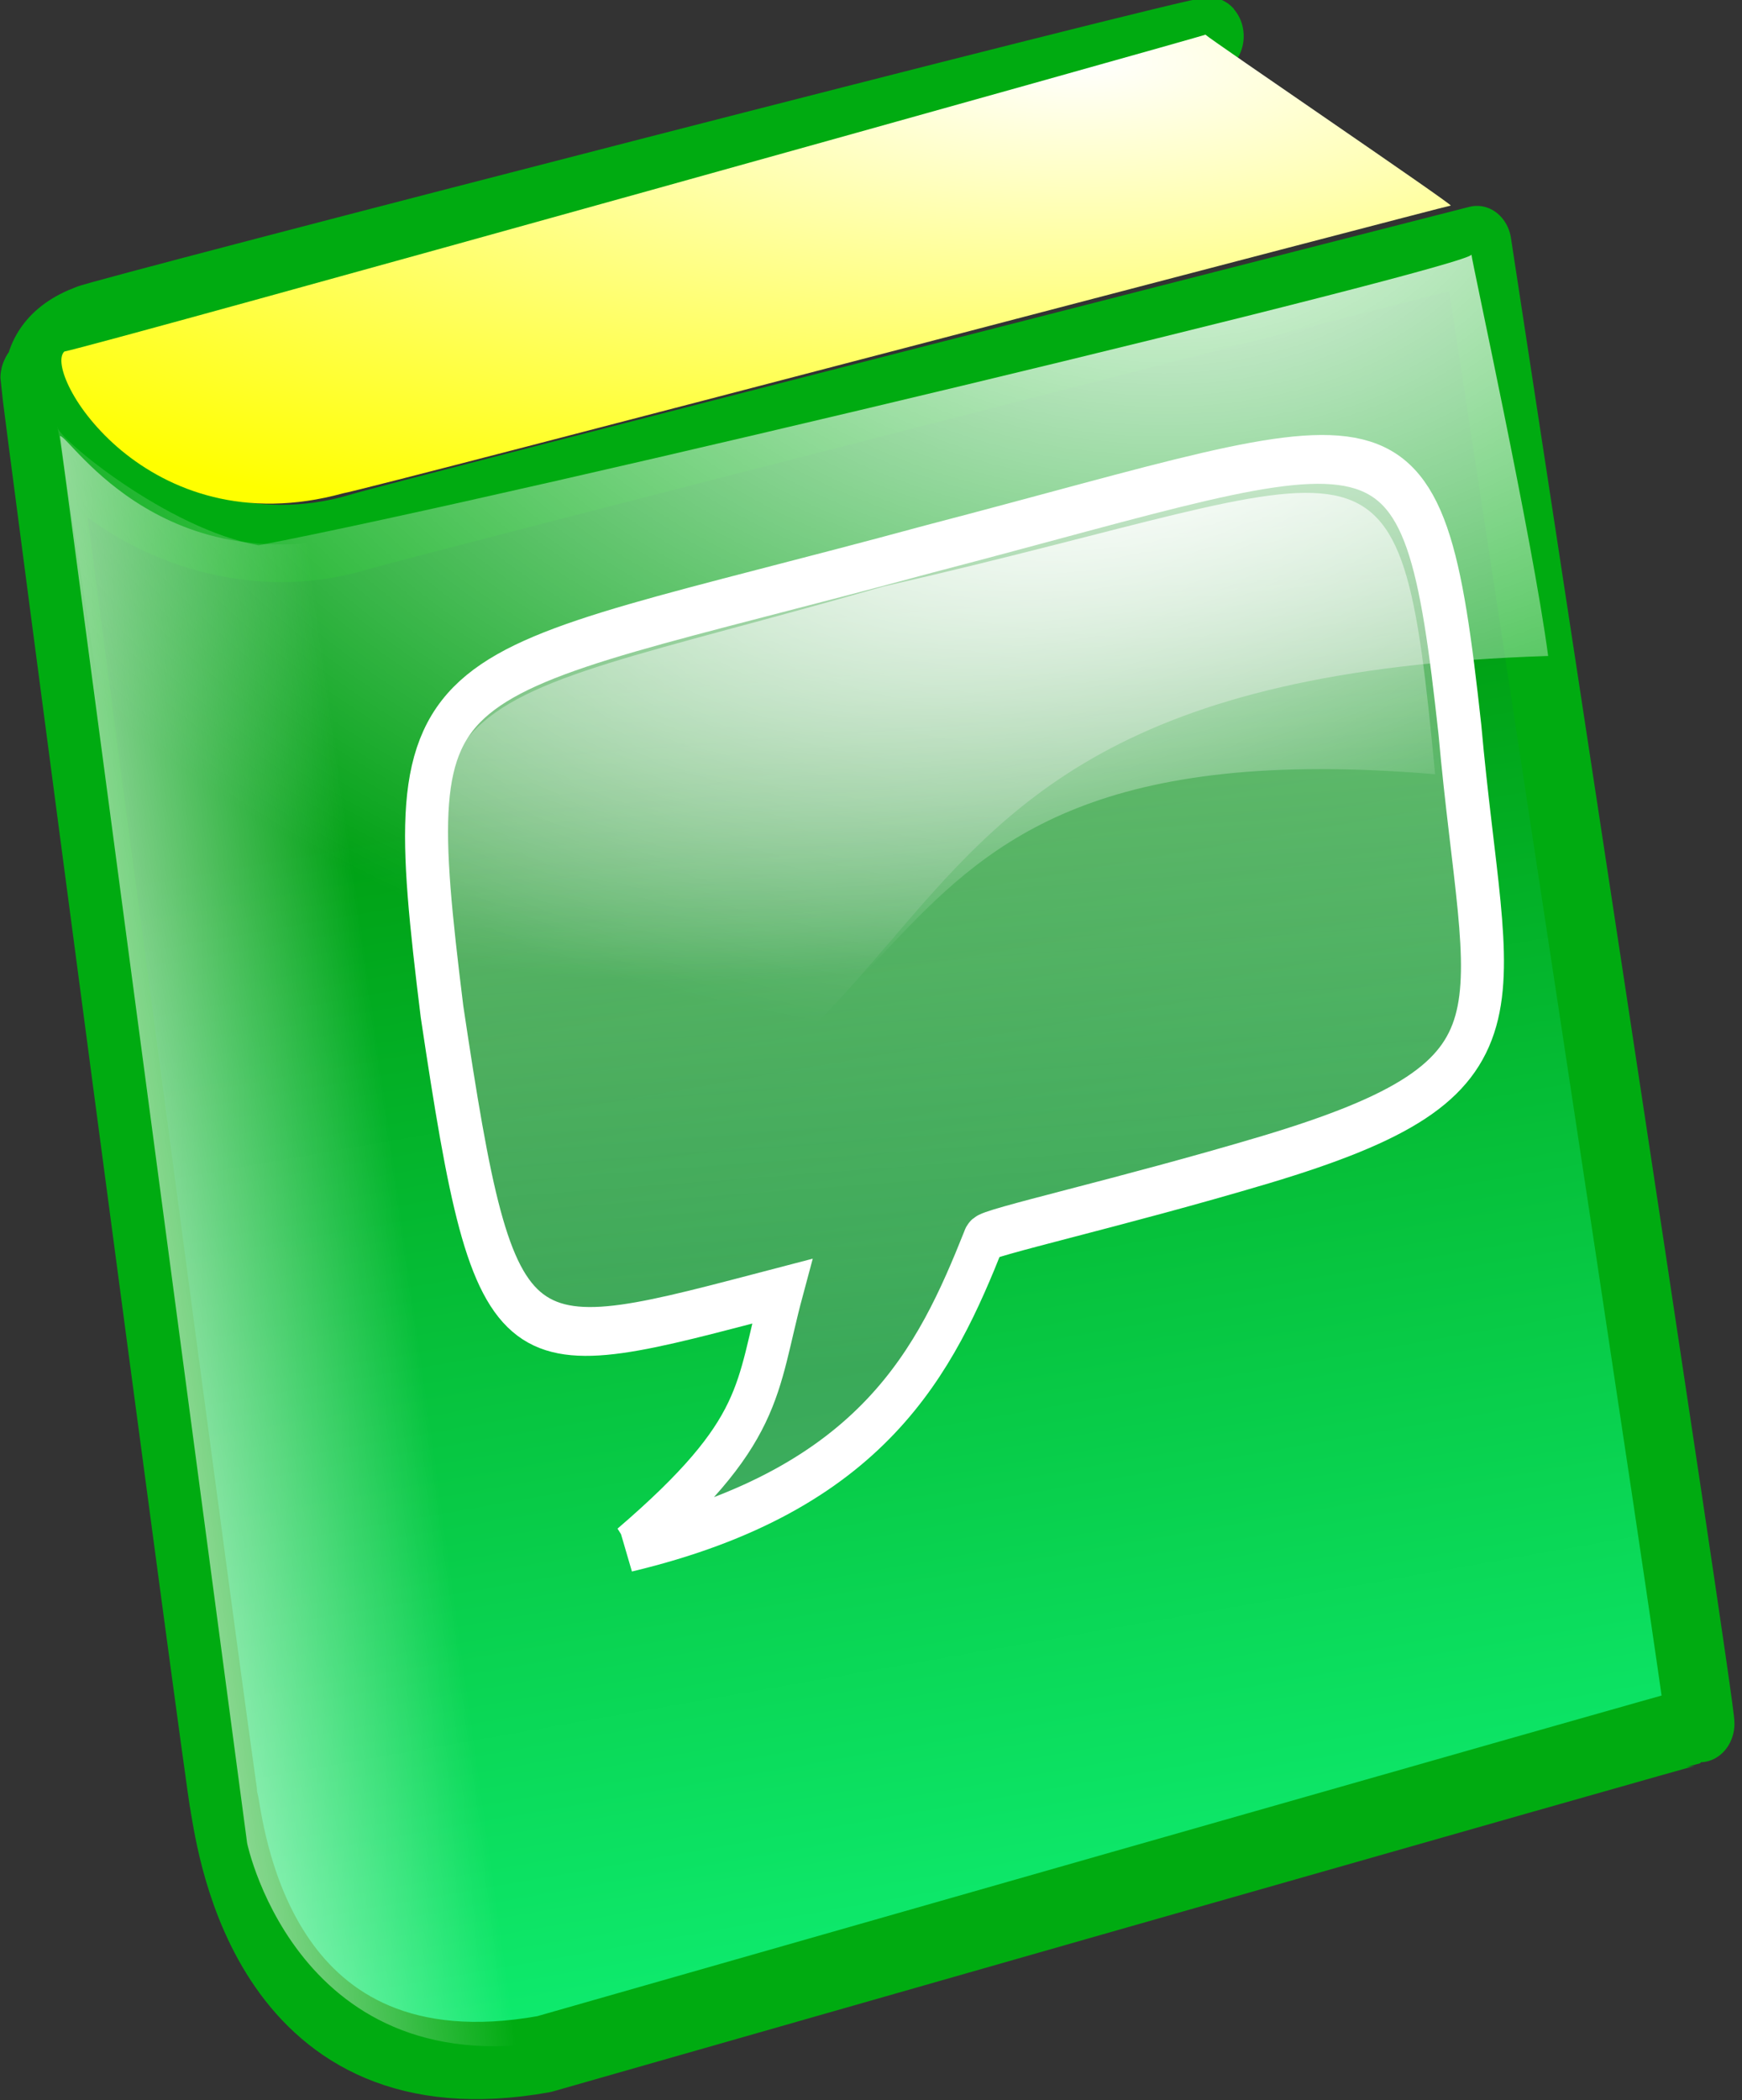 <svg xmlns="http://www.w3.org/2000/svg" viewBox="0 0 44.775 53.964" xmlns:xlink="http://www.w3.org/1999/xlink"><rect x="0" y="0" width="44.775" height="53.964" fill="#333333" stroke="none"/><defs><linearGradient id="a"><stop stop-color="#fff" stop-opacity=".945"/><stop offset="1" stop-color="#fff" stop-opacity="0"/></linearGradient><linearGradient id="b" y1="237.53" x1="428.36" y2="485.45" gradientUnits="userSpaceOnUse" x2="464.27" gradientTransform="scale(.962 1.039)"><stop stop-color="#00a114"/><stop offset="1" stop-color="#0eeb6e"/></linearGradient><radialGradient cx="236.03" cy="192.58" id="c" r="198.19" gradientUnits="userSpaceOnUse" gradientTransform="scale(1.823.549)"><stop stop-color="#fff"/><stop offset="1" stop-color="#ff0"/></radialGradient><radialGradient cx="301.43" cy="156.29" xlink:href="#a" id="d" r="192.46" gradientUnits="userSpaceOnUse" gradientTransform="scale(1.294.773)"/><linearGradient xlink:href="#a" id="e" y1="160.72" x1="293.83" y2="114.58" gradientUnits="userSpaceOnUse" x2="401.18" gradientTransform="scale(.568 1.761)"/><linearGradient id="f" y1="293.31" x1="280.73" y2="462.96" gradientUnits="userSpaceOnUse" x2="245.47" gradientTransform="scale(1.123.89)"><stop stop-color="#fff" stop-opacity=".749"/><stop offset="1" stop-color="#857f7c" stop-opacity=".647"/></linearGradient><radialGradient cx="108.16" cy="767.94" xlink:href="#a" id="g" r="64.65" gradientUnits="userSpaceOnUse" gradientTransform="scale(1.647.607)"/></defs><g fill-rule="evenodd"><path fill="url(#b)" stroke="#00ab11" stroke-linejoin="round" stroke-width="16.544" d="m460.71 99.11c-.893-.893-268.75 60.714-269.64 61.61-34.82 11.608 15.18 58.04 65.18 44.643 9.822-2.679 268.75-61.61 268.75-61.61 0 0 54.47 316.96 53.57 316.96-.893 0-277.68 70.54-277.68 70.54-66.964 10.714-75-44.643-76.78-53.57-.893-2.678-45.537-303.57-45.536-305.36 1.785-8.928 283.04-72.32 282.14-73.21z" transform="matrix(.107 0 0 .12-18.211-10.967)"/><g stroke-width="1.25"><path fill="url(#c)" d="m460.71 100c.892.893 59.821 36.607 58.928 36.607-.893 0-259.82 60.714-266.07 61.61-47.32 11.607-72.32-25.893-66.964-30.357 9.822-1.786 275-67.857 274.11-67.857" transform="matrix(.107 0 0 .12-18.313-11.11)"/><path fill="url(#d)" d="m447.32 136.61c0 .893 11.363 46.993 14.286 66.56-159.73 4.534-83.51 89.7-253.82 99.25-7.142-41.07-23.862-139.03-23.862-137.24 0 1.786 20.536 16.965 37.5 19.643 47.32-8.04 226.79-46.43 225.89-48.21" transform="matrix(.138 0 0 .155-23.909-14.635)"/><path fill="url(#e)" d="m183.93 166.07l31.25 234.82c0 0 8.929 42.856 55.36 32.14-2.679-6.25-31.25-251.79-32.14-251.79-36.607 11.607-52.679-15.179-54.46-15.179" transform="matrix(.154 0 0 .154-26.785-14.37)"/></g><path fill="url(#f)" stroke="#fff" fill-opacity=".628" stroke-width="7.932" d="m242.47 433.3c27.14-13.13 26.26-20.13 33.26-35.01-50.771.001-53.4 1.751-55.15-59.52 0-61.27 3.502-53.4 98.04-54.27 87.54 0 92.79-6.127 91.91 51.646-1.752 47.27 7 59.52-44.643 61.27-27.14.876-52.52.001-52.52.876-11.38 17.508-25.385 35.89-70.903 35.01z" transform="matrix(.138-.036.019.154-25.515-18.231)"/><path fill="url(#g)" d="m100.77 507.13c-.721-39.749-.288-34.559 49.858-35.674 52.933 1.301 55.31-4.82 54.31 27.661-67.71-19.18-49.22 21.555-104.17 8.01" transform="matrix(.243-.063.036.298-30.881-115.93)"/></g></svg>